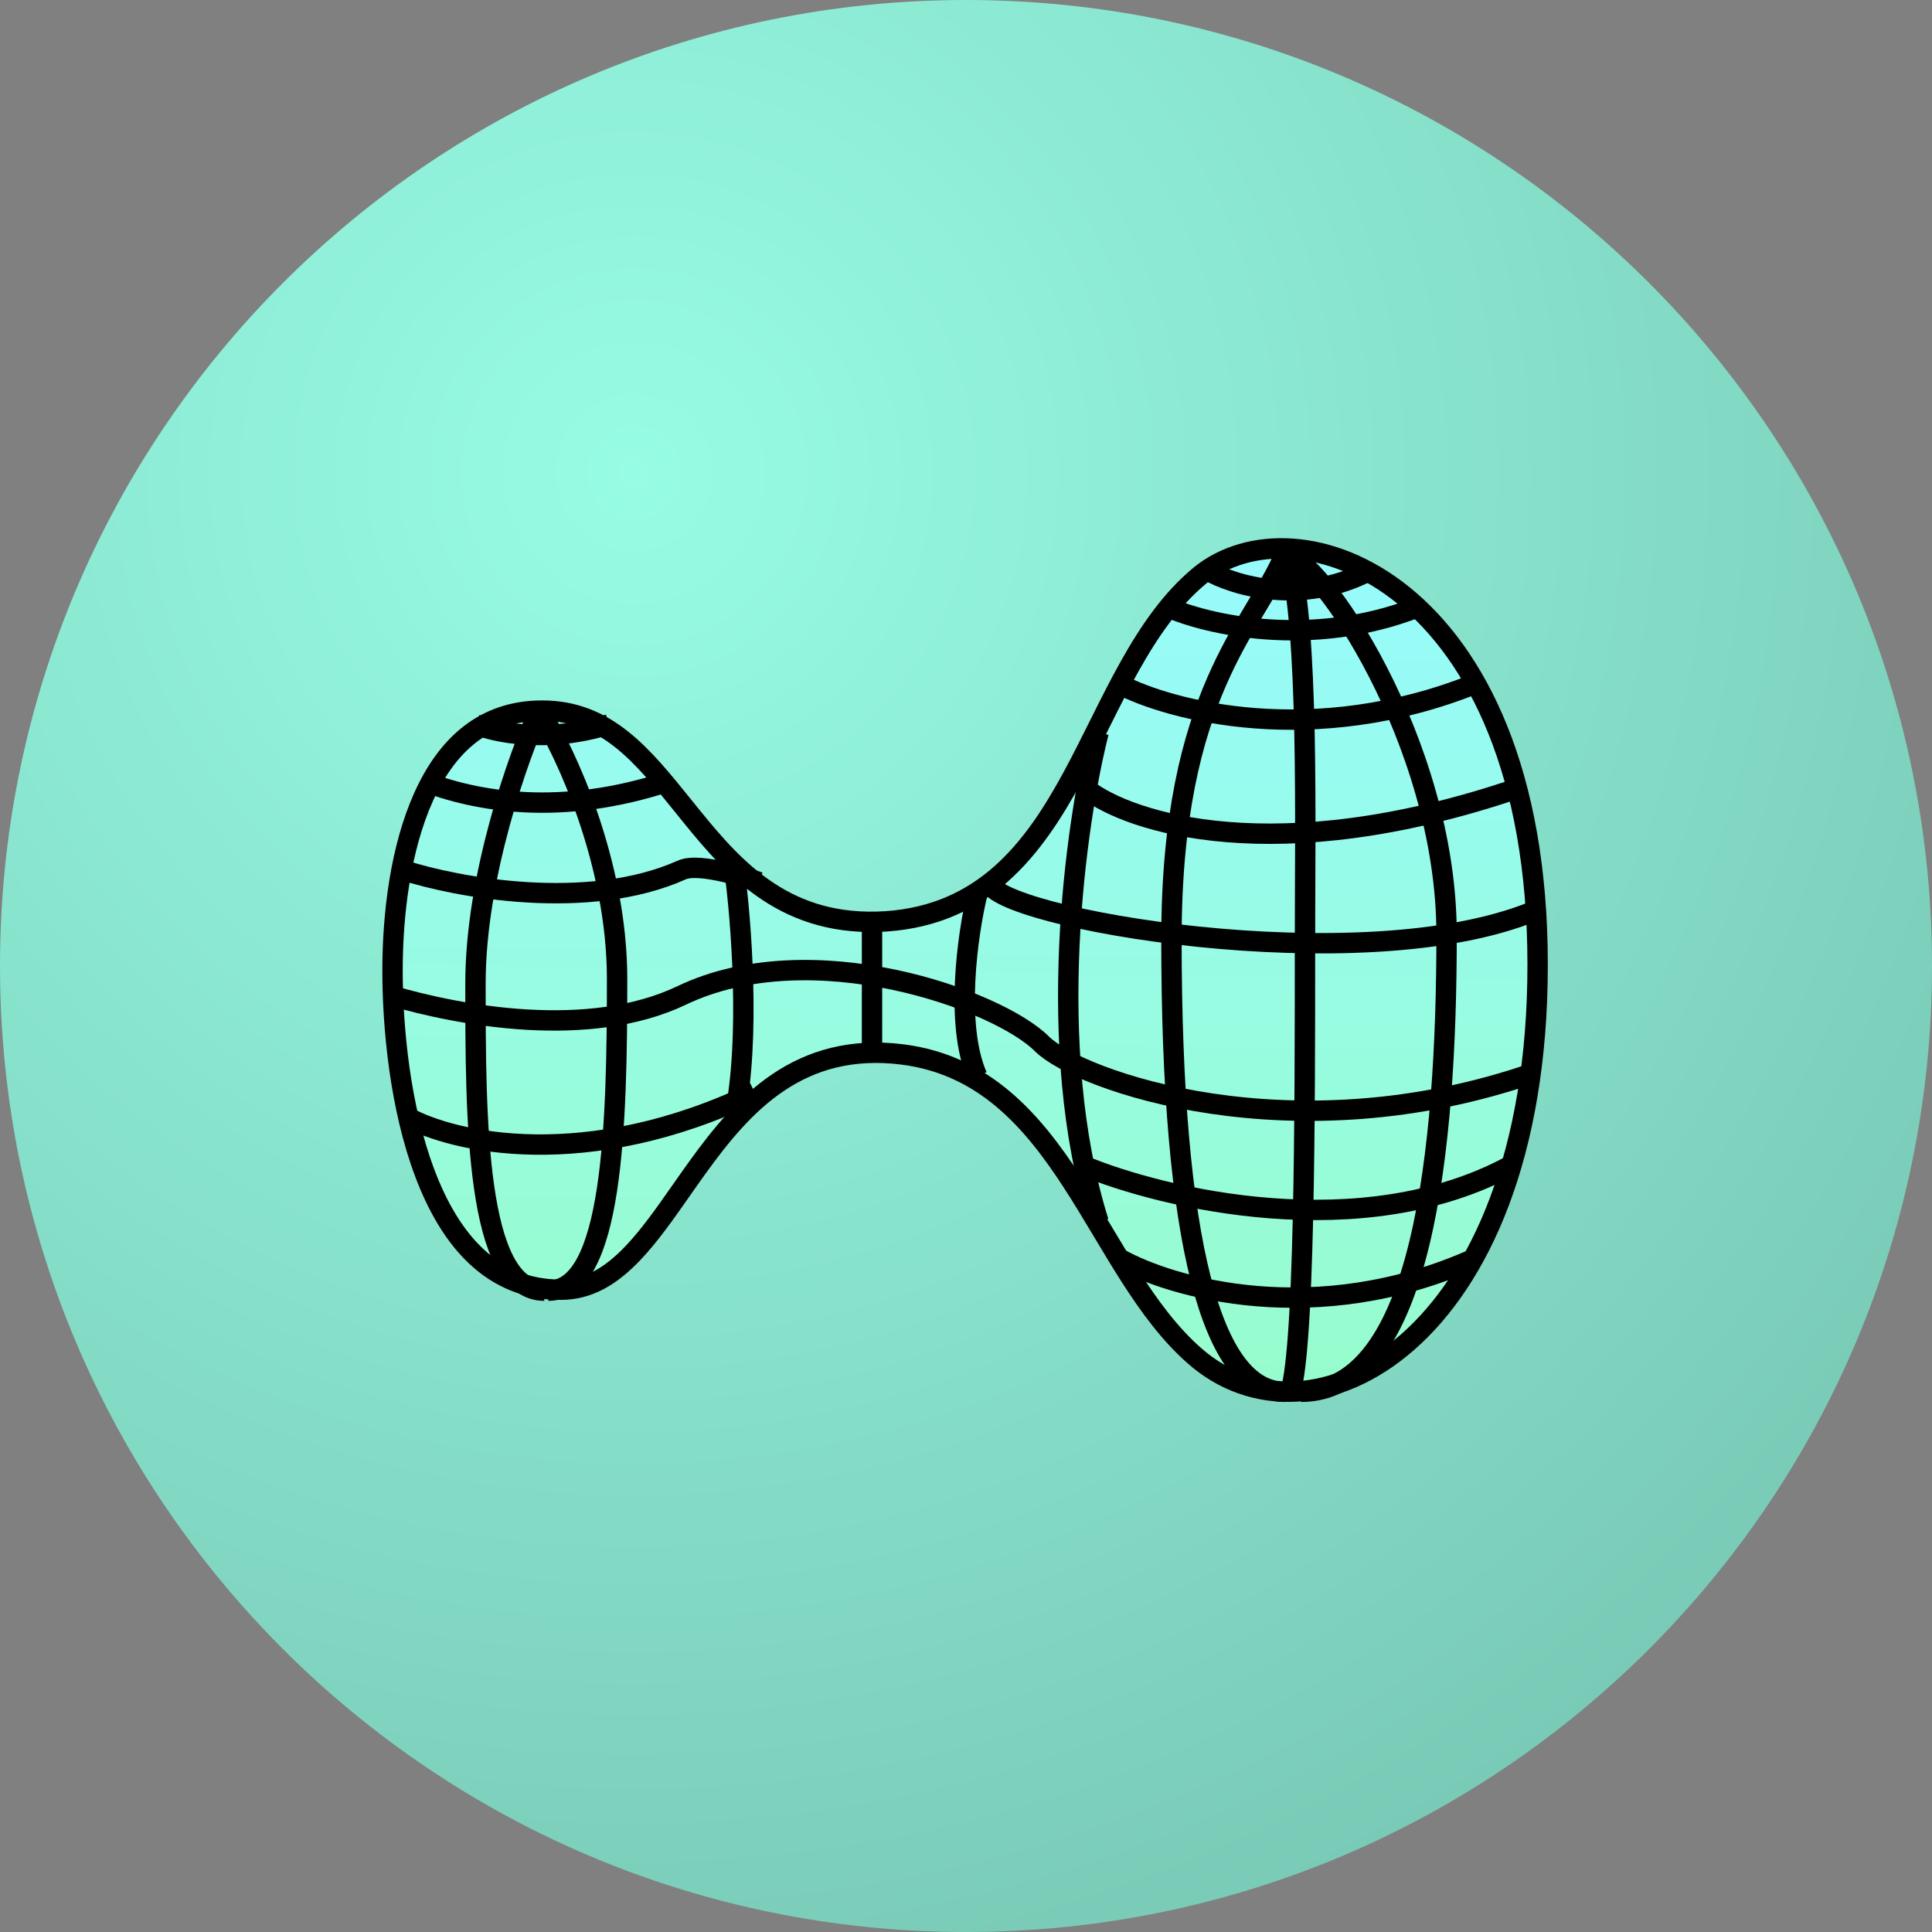 <svg xmlns="http://www.w3.org/2000/svg" width="600" height="600" viewBox="0 0 600 600" fill="none">
    <rect x="0" y="0" width="600" height="600" fill="#808080" stroke="none"/>
    <path d="M300 600C465.685 600 600 465.685 600 300C600 134.315 465.685 0 300 0C134.315 0 0 134.315 0 300C0 465.685 134.315 600 300 600Z" fill="url(#background-gradient)"/>
    <g transform="matrix(2.85,0,0,2.85,117,119)">
        <path fill="url(#a)" stroke="#000" stroke-width="2.22" d="m89.106 105.979-.005-.003c-2.668-2.342-4.898-5.363-7.019-8.68-1.008-1.576-1.982-3.203-2.967-4.847l-.15-.251c-1.031-1.724-2.076-3.463-3.168-5.145-4.353-6.71-9.61-12.779-18.5-13.904-5.593-.703-9.964.635-13.559 3.058-3.554 2.394-6.311 5.82-8.757 9.21-.635.877-1.244 1.748-1.84 2.6-1.75 2.497-3.387 4.833-5.182 6.729-2.37 2.503-4.84 4.038-7.911 4.038-7.458 0-12.037-5.373-14.796-12.663C2.5 78.849 1.72 70.028 1.72 64.003c0-6.154.87-13.333 3.391-18.93 2.505-5.558 6.539-9.394 12.911-9.394 7.003 0 10.903 4.842 15.405 10.43q.45.562.913 1.13c4.81 5.932 10.422 12.09 21.139 11.407h.005c10.682-.734 16.071-7.86 20.358-15.772.979-1.807 1.91-3.673 2.832-5.525l.268-.535c1.014-2.033 2.027-4.042 3.107-5.97 2.162-3.863 4.557-7.327 7.67-9.898 5.203-4.242 14.255-4.23 22.18 2.195 7.886 6.396 14.601 19.178 14.601 40.216 0 20.784-6.361 34.292-14.163 41.132-7.782 6.823-16.959 7.046-23.231 1.49Z"/>
        <path stroke="#000" stroke-width="2.22" d="M10.76 37.174c2.057.882 7.848 2.116 14.55 0M5.026 43.346c5.732 2.204 14.991 3.967 26.896 0m-29.1 9.697c5.879 1.91 20.194 4.585 30.423 0 1.966-.881 7.643 1.03 8.377 1.323M1.5 66.708c7.496 2.204 21.605 4.85 31.746 0 14.125-6.753 34.401.45 39.241 5.29 3.969 3.967 27.337 12.343 53.793 3.086"/>
        <path stroke="#000" stroke-width="2.22" d="M38.978 53.043c.734 5.437 1.764 18.426 0 26.89m14.991-21.16V72.88m11.464-17.192c-1.03 4.26-2.47 14.194 0 19.837m13.227-37.47c-2.498 9.846-5.996 34.296 0 53.339M98.944 18.66c-3.234 7.787-12.346 14.988-12.346 41.877 0 33.06 4.41 49.371 12.346 49.371m.44-91.248c2.205 8.523 1.764 29.005 1.764 42.759 0 17.191 0 45.403-1.763 48.929"/>
        <path stroke="#000" stroke-width="2.22" d="M98.943 18.66c3.527 0 17.636 20.277 17.636 41.436 0 23.363-2.645 49.812-15.873 49.812"/>
        <path stroke="#000" stroke-width="2.22" d="M90.565 20.423c2.793 1.616 10.23 3.88 17.636 0m-22.045 3.968c4.262 1.91 15.696 4.584 27.337 0m-32.628 8.375c5.585 2.939 21.164 7.053 38.801 0M77.338 44.227c4.703 3.674 20.635 8.816 46.736 0M66.756 54.366c.293 3.82 40.564 11.02 59.524 3.085M76.897 85.222c8.818 3.674 30.511 8.817 46.737 0M80.865 95.361c5.732 3.233 21.517 7.758 38.801 0M3.264 79.933c4.997 2.792 19.576 6.17 37.918-2.645"/>
        <path stroke="#000" stroke-width="2.22" d="M17.814 35.41c-2.352 5.143-7.055 18.339-7.055 29.976 0 14.547 0 33.501 7.496 33.501"/>
        <path stroke="#000" stroke-width="2.22" d="M17.814 35.852c2.793 4.408 8.377 16.398 8.377 29.093 0 15.87-.44 33.942-7.495 33.942"/>
    </g>
    <defs>
        <radialGradient id="background-gradient" cx="0" cy="0" r="1" gradientUnits="userSpaceOnUse" gradientTransform="translate(196 143.5) rotate(54.167) scale(497.082)">
            <stop stop-color="#97FCE4"/>
            <stop offset="1" stop-color="#79CAB6"/>
        </radialGradient>
        <linearGradient id="a" x1="55.733" x2="57.055" y1="111.23" y2="16.897" gradientUnits="userSpaceOnUse">
            <stop stop-color="#97fccb"/>
            <stop offset="1" stop-color="#97fbfc"/>
        </linearGradient>
    </defs>
</svg>